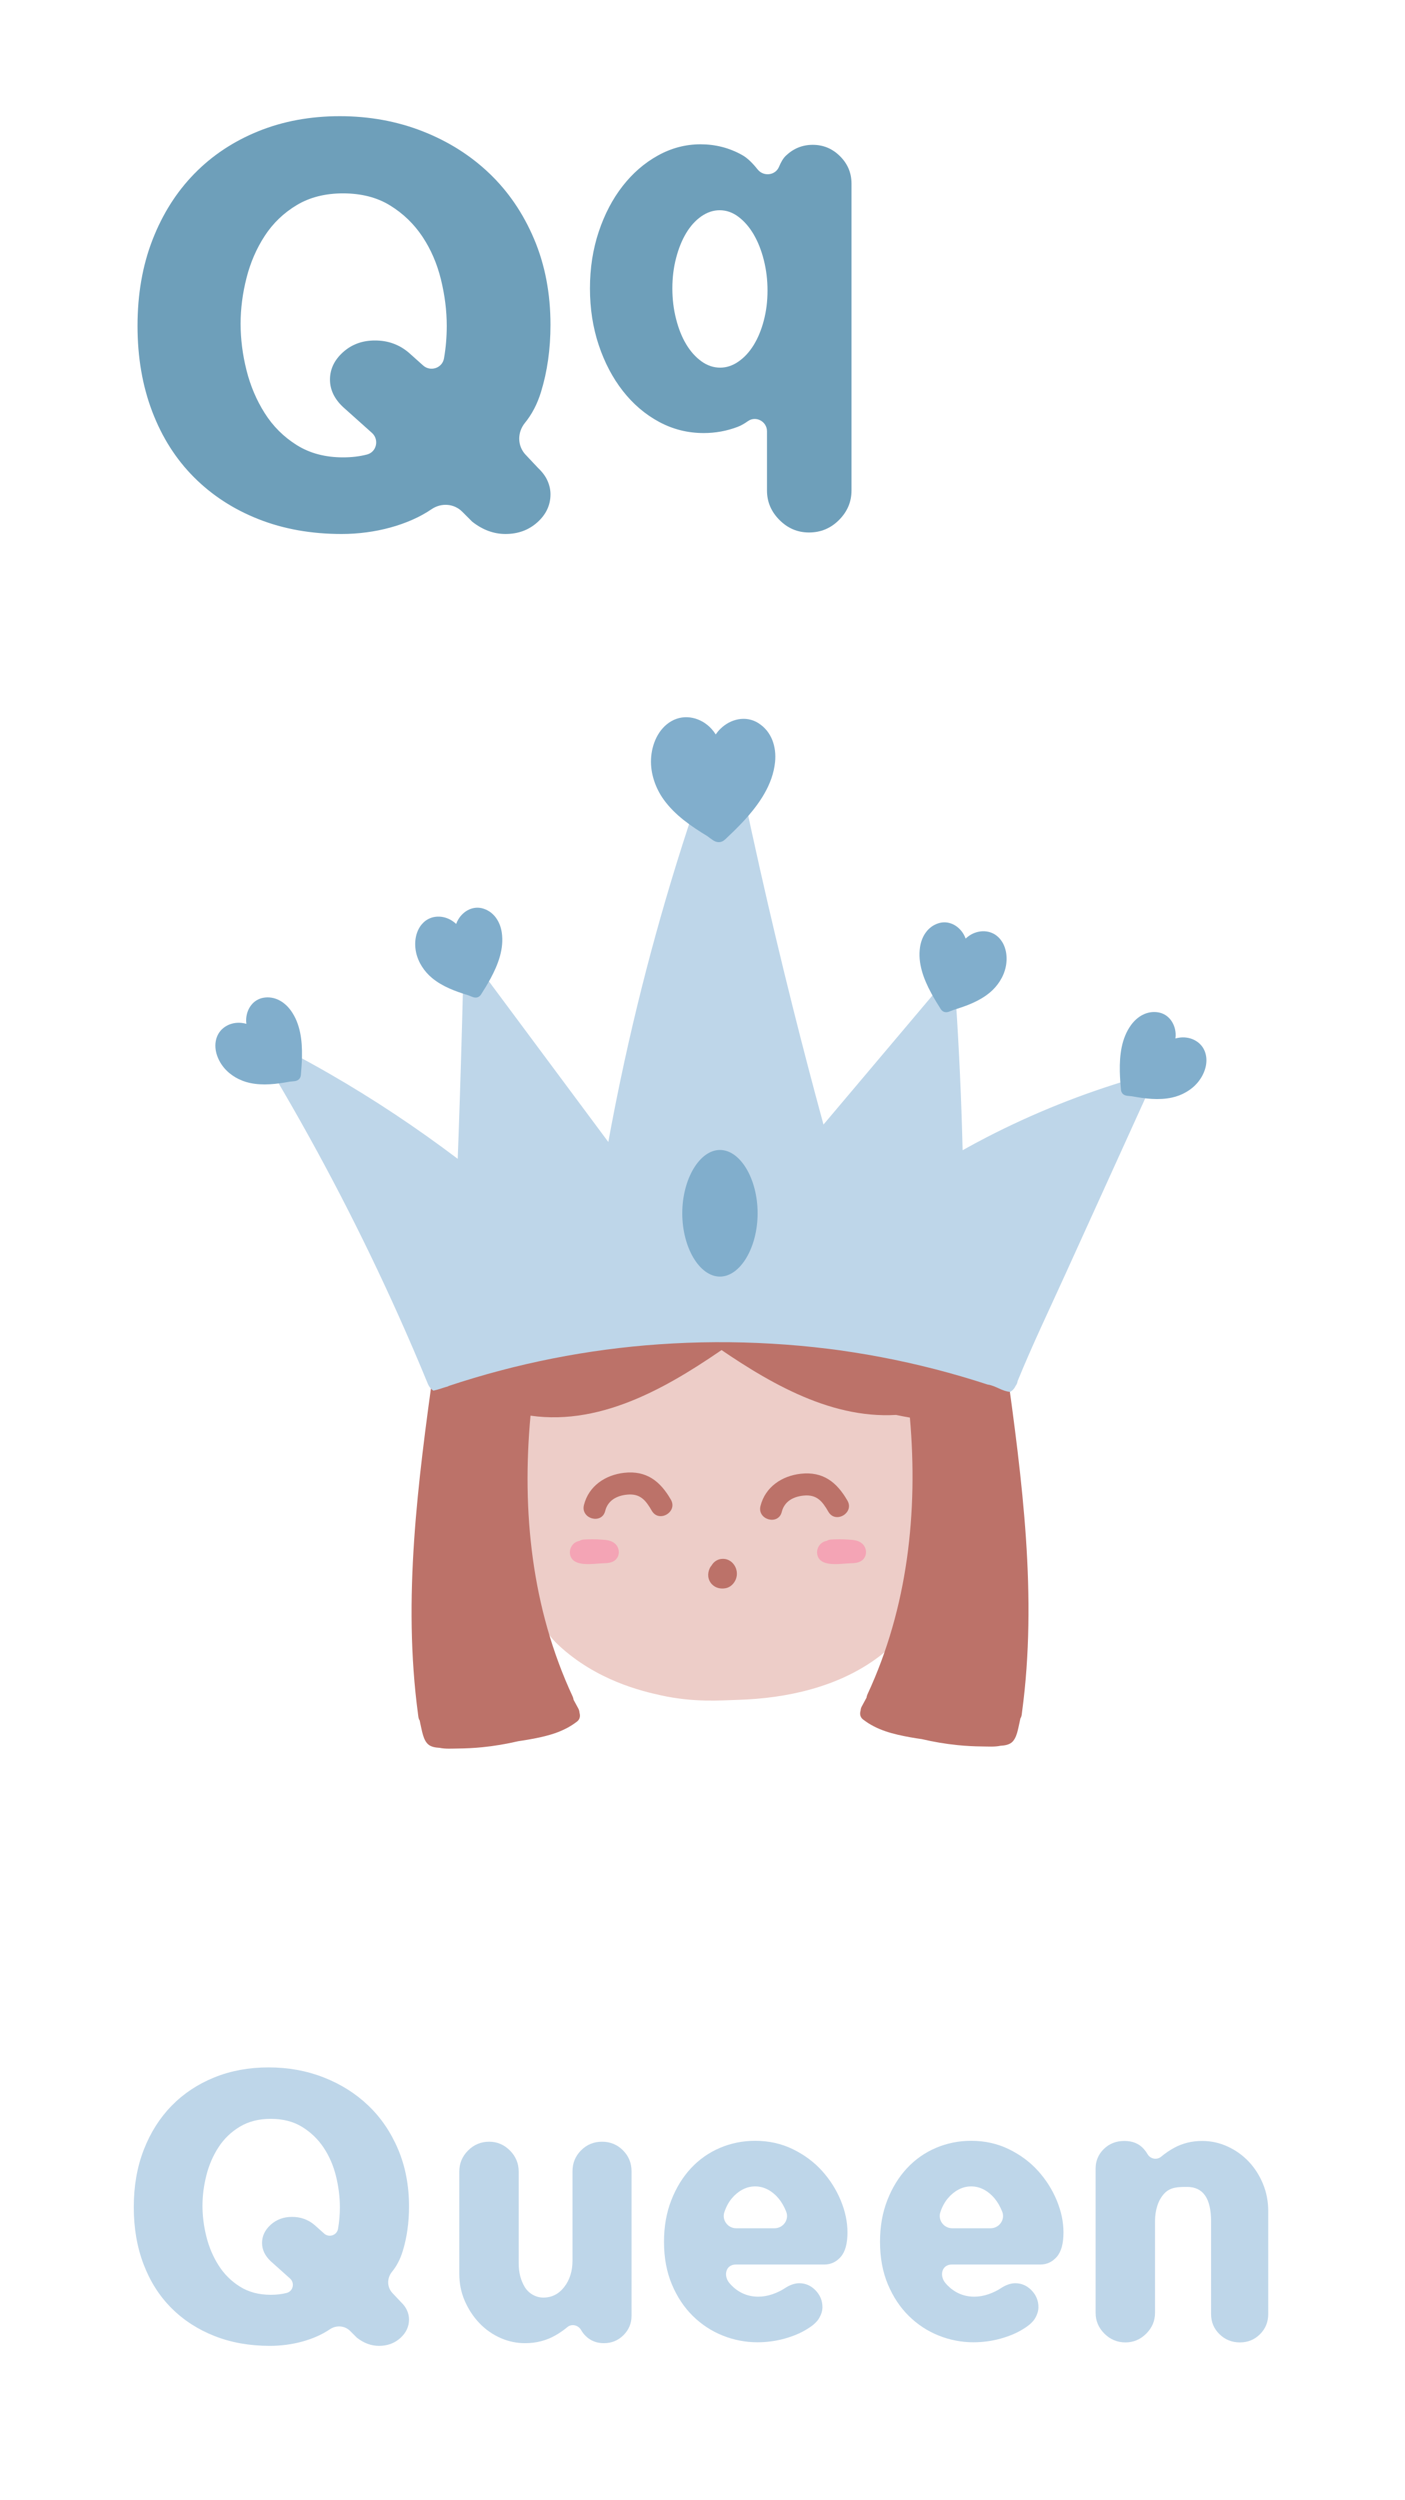 <?xml version="1.0" encoding="UTF-8"?>
<svg xmlns="http://www.w3.org/2000/svg" xmlns:xlink="http://www.w3.org/1999/xlink" width="750pt" height="1334pt" viewBox="0 0 750 1334" version="1.1">
<g id="surface1">
<path style=" stroke:none;fill-rule:nonzero;fill:rgb(92.969%,80.469%,78.514%);fill-opacity:1;" d="M 517.383 718.668 C 516.66 711.328 508.152 709.172 503.832 712.535 C 498.961 705.41 489.25 702.559 481.711 709.902 C 481.109 710.488 480.512 711.074 479.91 711.656 C 480.473 710.633 481.031 709.609 481.594 708.586 C 485.09 702.207 483.723 694.062 477.812 689.648 C 472.484 685.664 463.176 685.016 458.535 690.797 C 453.012 697.672 447.484 704.543 441.941 711.398 C 435.766 710.137 429.441 709.648 422.531 709.93 C 407.785 710.52 393.09 710.078 378.395 709.422 C 378.949 706.918 379.508 704.414 380.078 701.914 C 384.281 683.52 357.262 675.965 351.766 694.109 C 351.371 695.418 350.988 696.73 350.602 698.039 C 348.797 696.898 346.777 696.137 344.715 695.891 C 342.234 695.594 339.891 695.887 337.77 696.652 C 334.016 690.211 324.621 687.816 317.855 690.723 C 314.277 677.578 294.473 677.055 289.578 691.012 C 288.883 693.004 288.262 695.02 287.684 697.051 C 286.727 696.848 285.727 696.738 284.691 696.738 C 275.938 696.738 270.996 703.516 270.012 711.422 C 269.703 713.867 269.43 716.316 269.152 718.766 C 267.719 720.52 266.555 722.5 265.582 724.617 C 265.688 722.781 265.812 720.949 265.988 719.117 C 266.957 708.859 250.938 708.93 249.973 719.117 C 247.875 741.277 255.512 791.117 267.941 822.641 C 284.457 864.527 294.336 874.359 298.133 877.902 C 318.398 896.832 342.824 902.504 352.777 904.695 C 370.469 908.59 384.395 907.398 393.766 907.121 C 420.062 906.34 447.586 900.262 468.984 884.219 C 490.891 867.793 501.395 838.152 508.758 812.711 C 517.566 782.273 520.484 750.184 517.383 718.668 "/>
<path style=" stroke:none;fill-rule:nonzero;fill:rgb(73.631%,44.701%,41.185%);fill-opacity:1;" d="M 358.117 800.273 C 352.441 790.422 345.098 784.629 333.211 785.945 C 323.133 787.062 314.23 793.004 311.711 803.168 C 309.883 810.527 321.238 813.664 323.066 806.301 C 324.473 800.652 329.254 798.125 334.781 797.594 C 341.797 796.918 344.734 800.648 347.945 806.219 C 351.73 812.785 361.914 806.859 358.117 800.273 "/>
<path style=" stroke:none;fill-rule:nonzero;fill:rgb(73.631%,44.701%,41.185%);fill-opacity:1;" d="M 452.363 800.781 C 446.688 790.93 439.344 785.137 427.457 786.453 C 417.383 787.57 408.48 793.516 405.953 803.676 C 404.129 811.035 415.484 814.176 417.316 806.809 C 418.719 801.16 423.5 798.633 429.027 798.102 C 436.043 797.426 438.984 801.16 442.191 806.727 C 445.977 813.297 456.16 807.367 452.363 800.781 "/>
<path style=" stroke:none;fill-rule:nonzero;fill:rgb(73.631%,44.701%,41.185%);fill-opacity:1;" d="M 384.934 831.922 C 382.672 832.227 380.91 833.566 379.824 835.434 C 379.465 835.844 379.141 836.293 378.898 836.801 C 377.508 839.684 377.738 843.023 380.02 845.414 C 381.953 847.445 384.723 848.051 387.398 847.523 C 389.891 847.035 391.797 845.141 392.746 842.875 C 394.977 837.602 390.895 831.121 384.934 831.922 "/>
<path style=" stroke:none;fill-rule:nonzero;fill:rgb(73.631%,44.701%,41.185%);fill-opacity:1;" d="M 385.316 708.234 C 383.566 709.113 381.809 709.988 380.051 710.867 L 377.305 711.055 C 380.188 709.73 383.07 708.406 385.961 707.094 C 391.422 704.613 387.305 696.996 382.113 697.973 C 374.152 699.473 366.273 701.281 358.469 703.375 C 357.469 700.656 354.102 698.539 351.109 700.324 C 344.613 704.199 338.098 708.066 331.547 711.871 C 330.645 712.199 329.742 712.547 328.84 712.883 C 327.922 710.801 325.797 709.266 323.113 710.062 C 317.824 711.641 312.984 714.129 308.258 716.836 C 308.371 716.641 308.488 716.453 308.602 716.258 C 309.539 715 310.457 713.73 311.352 712.438 C 312.016 711.484 312.211 710.473 312.094 709.512 C 313.238 704.434 305.734 700.574 302.984 705.816 C 302.77 706.219 302.547 706.613 302.328 707.016 C 299.289 708.945 296.273 710.906 293.281 712.898 C 300.645 700.605 308.227 688.441 316.039 676.422 C 319.086 671.734 311.918 666.039 308.203 670.379 C 302.129 677.457 296.125 684.59 290.172 691.766 C 287.984 690.453 285.035 690.598 283.594 693.48 C 281.004 698.676 278.473 703.895 275.969 709.129 C 275.844 709.285 275.715 709.441 275.59 709.598 C 270.254 716.219 264.977 722.887 259.746 729.59 C 258.73 730.898 257.621 732.203 256.52 733.535 C 257.016 731.863 257.543 730.195 258.109 728.535 C 259.562 724.277 255.379 721.77 251.973 722.652 C 251.996 722.434 252.023 722.219 252.051 722.004 C 252.742 716.398 243.523 715.273 242.25 720.676 C 242.062 721.477 241.887 722.281 241.703 723.082 C 238.836 721.301 235.152 722.629 234.242 726.215 C 232.91 726.625 231.84 727.703 231.574 729.629 C 223.086 791.012 214.84 853.004 223.16 914.863 C 223.16 914.875 223.16 914.883 223.16 914.895 C 223.16 914.895 223.164 914.895 223.164 914.895 C 223.223 915.336 223.277 915.777 223.34 916.223 C 223.441 916.988 223.691 917.617 224.039 918.129 C 224.145 918.723 224.258 919.316 224.402 919.918 C 225.219 923.285 225.863 928.801 228.812 931.066 C 230.297 932.207 232.422 932.598 234.637 932.711 C 237.746 933.395 241.367 933.105 244.383 933.086 C 248.727 933.051 253.062 932.82 257.383 932.395 C 263.91 931.75 270.328 930.652 276.648 929.176 C 278.652 928.891 280.652 928.574 282.648 928.215 C 291.852 926.562 300.547 924.48 308.051 918.668 C 309.586 917.48 309.848 915.676 309.344 914.023 C 309.297 913.238 309.109 912.477 308.754 911.824 L 306.172 907.055 C 306.109 906.484 305.957 905.902 305.68 905.309 C 283.797 858.246 278.469 806.477 283.199 755.453 C 322.438 761.047 359.035 738.785 390.355 716.855 C 395.594 713.184 391.113 705.34 385.316 708.234 "/>
<path style=" stroke:none;fill-rule:nonzero;fill:rgb(73.631%,44.701%,41.185%);fill-opacity:1;" d="M 537.152 728.52 C 536.883 726.598 535.816 725.516 534.484 725.105 C 533.57 721.52 529.887 720.191 527.02 721.977 C 526.84 721.172 526.664 720.371 526.477 719.566 C 525.199 714.164 515.98 715.289 516.672 720.895 C 516.699 721.109 516.727 721.328 516.754 721.543 C 513.344 720.66 509.164 723.172 510.613 727.43 C 510.758 727.844 510.875 728.262 511.012 728.676 C 510.137 728.348 509.258 728.031 508.375 727.719 C 503.344 721.27 498.266 714.859 493.137 708.492 C 493.008 708.332 492.879 708.176 492.754 708.02 C 490.254 702.785 487.723 697.566 485.129 692.371 C 483.691 689.488 480.738 689.344 478.551 690.66 C 472.602 683.48 466.594 676.348 460.523 669.27 C 456.805 664.934 449.637 670.625 452.688 675.312 C 460.496 687.336 468.078 699.496 475.441 711.789 C 472.449 709.797 469.434 707.836 466.395 705.906 C 466.18 705.504 465.953 705.113 465.738 704.707 C 462.988 699.469 455.484 703.328 456.629 708.402 C 456.512 709.363 456.711 710.375 457.371 711.328 C 458.27 712.621 459.188 713.891 460.121 715.148 C 460.234 715.344 460.355 715.531 460.469 715.727 C 455.738 713.02 450.898 710.535 445.609 708.957 C 442.93 708.156 440.801 709.691 439.883 711.773 C 438.98 711.438 438.082 711.094 437.176 710.762 C 430.629 706.957 424.113 703.09 417.613 699.215 C 414.621 697.43 411.254 699.547 410.254 702.266 C 402.453 700.176 394.57 698.367 386.609 696.867 C 381.422 695.891 377.305 703.504 382.762 705.988 C 385.652 707.297 388.535 708.621 391.418 709.949 L 388.672 709.758 C 386.914 708.879 385.16 708.004 383.406 707.129 C 377.609 704.23 373.129 712.074 378.371 715.746 C 407.758 736.324 441.797 757.191 478.305 755.062 C 480.762 755.578 483.234 756.051 485.715 756.492 C 490.094 806.82 484.621 857.797 463.047 904.199 C 462.77 904.793 462.617 905.379 462.555 905.945 L 459.969 910.715 C 459.613 911.367 459.43 912.133 459.379 912.914 C 458.875 914.566 459.141 916.371 460.672 917.559 C 468.176 923.371 476.875 925.453 486.074 927.109 C 488.07 927.469 490.07 927.781 492.074 928.066 C 498.395 929.547 504.816 930.641 511.34 931.285 C 515.66 931.715 520 931.945 524.34 931.977 C 527.359 931.996 530.98 932.285 534.086 931.602 C 536.305 931.488 538.426 931.098 539.91 929.957 C 542.863 927.691 543.504 922.176 544.32 918.809 C 544.465 918.207 544.582 917.613 544.688 917.02 C 545.031 916.512 545.281 915.883 545.387 915.113 C 545.449 914.672 545.5 914.23 545.559 913.785 C 545.562 913.785 545.562 913.785 545.566 913.785 C 545.562 913.777 545.562 913.766 545.562 913.754 C 553.887 851.895 545.637 789.902 537.152 728.52 "/>
<path style=" stroke:none;fill-rule:nonzero;fill:rgb(95.702%,64.256%,70.897%);fill-opacity:1;" d="M 328.445 823.875 C 326.414 821.949 323.664 821.777 321.02 821.59 C 317.918 821.367 314.816 821.379 311.711 821.547 C 310.793 821.598 310.02 821.863 309.363 822.254 C 308.16 822.484 307.027 822.941 305.988 824.012 C 304.094 825.969 303.594 828.969 304.988 831.363 C 307.754 836.09 316.977 834.418 321.512 834.254 C 324.117 834.156 326.855 834.156 328.801 832.152 C 331.043 829.836 330.719 826.027 328.445 823.875 "/>
<path style=" stroke:none;fill-rule:nonzero;fill:rgb(95.702%,64.256%,70.897%);fill-opacity:1;" d="M 460.398 823.875 C 458.367 821.949 455.617 821.777 452.973 821.59 C 449.871 821.367 446.77 821.379 443.664 821.547 C 442.746 821.598 441.973 821.863 441.316 822.254 C 440.113 822.484 438.98 822.941 437.941 824.012 C 436.047 825.969 435.543 828.969 436.941 831.363 C 439.703 836.09 448.926 834.418 453.465 834.254 C 456.066 834.156 458.809 834.156 460.754 832.152 C 462.996 829.836 462.668 826.027 460.398 823.875 "/>
<path style=" stroke:none;fill-rule:nonzero;fill:rgb(74.414%,83.984%,91.406%);fill-opacity:1;" d="M 611.637 581.117 C 611.605 580.742 611.531 580.359 611.41 579.984 C 610.434 576.965 607.289 574.887 604.094 575.832 C 577.406 583.711 551.441 594.129 526.711 606.883 C 522.383 609.109 518.102 611.426 513.852 613.805 C 513.211 587.188 512.008 560.59 510.25 534.023 C 510.984 531.93 510.734 529.555 508.945 527.91 C 506.734 525.883 502.676 525.371 500.531 527.91 C 482.777 548.941 465.02 569.977 447.262 591.008 L 439.578 600.109 C 433.965 579.5 428.555 558.84 423.359 538.121 C 417.121 513.25 411.191 488.301 405.566 463.281 C 402.379 449.105 399.293 434.906 396.301 420.688 C 395.66 417.641 391.91 415.586 388.984 416.535 C 386.391 417.371 384.84 419.488 384.691 421.984 C 384.672 421.988 384.656 421.992 384.641 421.992 C 383.883 420.422 382.484 419.129 380.832 418.754 C 377.527 418 374.602 419.754 373.516 422.906 C 364.906 447.941 357.066 473.238 350.023 498.758 C 342.949 524.391 336.676 550.246 331.219 576.273 C 328.906 587.289 326.742 598.34 324.727 609.414 C 308.098 587.051 291.473 564.688 274.844 542.324 C 269.383 534.98 263.918 527.633 258.457 520.285 C 256.605 517.797 253.223 516.277 250.32 518.152 C 249.113 518.93 248.102 520.258 247.613 521.723 C 247.391 522.336 247.258 523 247.238 523.707 C 246.574 550.902 245.766 578.094 244.812 605.281 C 244.656 609.652 244.492 614.027 244.332 618.398 C 222.461 601.863 199.617 586.645 175.84 572.969 C 168.188 568.566 160.441 564.328 152.617 560.238 C 147.871 557.758 142.82 561.828 143.879 566.953 C 144.367 569.312 145.301 571.562 146.578 573.602 C 146.684 574.316 146.918 575.027 147.316 575.703 C 159.418 596.191 170.953 617.012 181.891 638.141 C 192.773 659.172 203.07 680.5 212.762 702.102 C 218.262 714.359 223.387 726.289 228.395 738.484 C 229.004 739.969 230.059 741.312 231.395 742.121 C 234.078 741.508 236.648 740.516 239.281 739.797 C 239.316 739.738 239.363 739.691 239.398 739.637 C 275.98 727.461 313.73 720.035 351.66 717.387 C 371.75 715.98 391.93 715.867 412.031 717.047 C 422.086 717.633 432.117 718.543 442.109 719.773 C 443.219 719.91 444.328 720.051 445.438 720.195 C 445.344 720.184 446.754 720.371 446.773 720.375 C 447.133 720.426 447.488 720.473 447.848 720.523 C 450.508 720.895 453.164 721.285 455.816 721.703 C 460.676 722.469 465.527 723.309 470.363 724.223 C 489.629 727.879 508.648 732.785 527.289 738.879 C 527.359 738.887 527.426 738.891 527.496 738.898 C 531.539 739.539 535.164 742.527 539.219 742.762 C 540.492 742.098 541.512 740.957 542.191 739.477 C 542.621 738.902 542.945 738.262 543.102 737.574 C 543.145 737.395 543.172 737.215 543.199 737.039 C 550.969 717.969 560.086 698.938 568.684 680.008 C 577.77 660.004 586.855 640 595.945 619.996 L 611.258 586.281 C 611.992 584.664 612.18 582.758 611.637 581.117 "/>
<path style=" stroke:none;fill-rule:nonzero;fill:rgb(50.584%,68.164%,80.077%);fill-opacity:1;" d="M 161.199 563.891 C 161.371 555.195 160.297 546.211 155.23 539.223 C 151.848 534.559 146.629 531.445 140.723 532.422 C 135.156 533.344 131.754 538.27 131.414 543.66 C 131.355 544.586 131.395 545.484 131.52 546.363 C 130.652 546.121 129.762 545.941 128.836 545.848 C 123.18 545.281 117.52 548.199 115.656 553.73 C 113.797 559.254 115.922 565.312 119.449 569.641 C 122.895 573.867 128.027 576.742 133.312 577.895 C 140.43 579.449 147.676 578.492 154.754 577.203 C 155.59 577.141 156.426 577.062 157.266 576.949 C 159.191 576.699 160.43 575.613 160.609 573.605 C 160.879 570.594 161.117 567.422 161.191 564.207 C 161.199 564.102 161.203 563.996 161.199 563.891 "/>
<path style=" stroke:none;fill-rule:nonzero;fill:rgb(50.584%,68.164%,80.077%);fill-opacity:1;" d="M 261.82 522.262 C 265.965 514.617 269.137 506.145 267.848 497.609 C 266.988 491.91 263.781 486.746 258.09 484.902 C 252.719 483.164 247.434 485.977 244.656 490.609 C 244.18 491.402 243.805 492.219 243.508 493.055 C 242.848 492.445 242.141 491.875 241.359 491.367 C 236.598 488.266 230.23 488.254 226.031 492.312 C 221.844 496.363 220.949 502.723 222.094 508.188 C 223.215 513.523 226.449 518.434 230.617 521.887 C 236.223 526.535 243.098 529.016 249.977 531.125 C 250.75 531.449 251.527 531.766 252.324 532.055 C 254.148 532.715 255.75 532.32 256.832 530.617 C 258.457 528.066 260.125 525.359 261.668 522.539 C 261.723 522.449 261.773 522.355 261.82 522.262 "/>
<path style=" stroke:none;fill-rule:nonzero;fill:rgb(50.584%,68.164%,80.077%);fill-opacity:1;" d="M 597.766 571.699 C 597.598 563 598.672 554.02 603.738 547.031 C 607.121 542.367 612.34 539.254 618.246 540.23 C 623.812 541.148 627.215 546.078 627.555 551.469 C 627.613 552.391 627.57 553.289 627.449 554.168 C 628.312 553.93 629.203 553.746 630.133 553.656 C 635.789 553.09 641.449 556.008 643.312 561.539 C 645.172 567.062 643.047 573.117 639.516 577.449 C 636.074 581.672 630.941 584.547 625.652 585.699 C 618.539 587.254 611.293 586.301 604.215 585.012 C 603.379 584.945 602.539 584.867 601.703 584.758 C 599.777 584.504 598.535 583.422 598.355 581.41 C 598.09 578.398 597.848 575.227 597.773 572.012 C 597.77 571.91 597.766 571.805 597.766 571.699 "/>
<path style=" stroke:none;fill-rule:nonzero;fill:rgb(50.584%,68.164%,80.077%);fill-opacity:1;" d="M 497.148 530.07 C 493.004 522.422 489.832 513.949 491.121 505.414 C 491.98 499.719 495.188 494.555 500.879 492.711 C 506.246 490.969 511.531 493.781 514.312 498.418 C 514.789 499.207 515.164 500.027 515.461 500.863 C 516.117 500.25 516.828 499.68 517.609 499.172 C 522.371 496.07 528.738 496.062 532.934 500.121 C 537.125 504.172 538.02 510.527 536.871 515.996 C 535.754 521.328 532.52 526.238 528.352 529.695 C 522.746 534.344 515.871 536.824 508.992 538.93 C 508.219 539.258 507.438 539.57 506.645 539.859 C 504.816 540.52 503.215 540.129 502.133 538.426 C 500.512 535.871 498.844 533.164 497.301 530.344 C 497.246 530.258 497.195 530.164 497.148 530.07 "/>
<path style=" stroke:none;fill-rule:nonzero;fill:rgb(50.584%,68.164%,80.077%);fill-opacity:1;" d="M 396.871 438.242 C 405.215 429.246 412.512 418.777 413.734 406.668 C 414.555 398.586 411.977 390.406 404.844 385.891 C 398.121 381.641 389.914 383.633 384.496 388.992 C 383.57 389.906 382.77 390.891 382.074 391.93 C 381.391 390.867 380.617 389.84 379.73 388.871 C 374.312 382.969 365.609 380.727 358.457 384.805 C 351.316 388.871 347.871 397.242 347.523 405.113 C 347.184 412.793 349.891 420.637 354.375 426.812 C 360.406 435.125 368.93 440.922 377.594 446.207 C 378.531 446.922 379.488 447.625 380.477 448.297 C 382.738 449.836 385.062 449.859 387.137 447.914 C 390.246 444.992 393.477 441.879 396.57 438.566 C 396.676 438.465 396.773 438.355 396.871 438.242 "/>
<path style=" stroke:none;fill-rule:nonzero;fill:rgb(50.584%,68.164%,80.077%);fill-opacity:1;" d="M 384.312 613.668 C 373.445 613.668 364.203 629.195 364.203 647.453 C 364.203 665.781 373.406 681.242 384.312 681.242 C 395.18 681.242 404.422 665.715 404.422 647.453 C 404.422 629.133 395.219 613.668 384.312 613.668 "/>
<path style=" stroke:none;fill-rule:nonzero;fill:rgb(43.138%,62.305%,72.852%);fill-opacity:1;" d="M 183.109 217.199 C 178.461 212.828 176.145 207.949 176.145 202.578 C 176.145 197.012 178.461 192.129 183.109 187.949 C 187.75 183.77 193.438 181.691 200.172 181.691 C 207.137 181.691 213.172 183.879 218.281 188.25 L 225.863 195.031 C 229.777 198.531 236.098 196.441 237.004 191.27 C 237.988 185.629 238.48 179.852 238.48 173.93 C 238.48 165.77 237.434 157.461 235.344 149 C 233.258 140.551 229.945 132.941 225.422 126.172 C 220.895 119.41 215.148 113.891 208.18 109.609 C 201.219 105.328 192.855 103.191 183.109 103.191 C 173.586 103.191 165.348 105.281 158.383 109.461 C 151.414 113.641 145.723 119.109 141.316 125.871 C 136.902 132.641 133.656 140.148 131.566 148.41 C 129.477 156.672 128.43 164.77 128.43 172.73 C 128.43 180.891 129.477 189.148 131.566 197.512 C 133.656 205.859 136.902 213.52 141.316 220.488 C 145.723 227.461 151.414 233.129 158.383 237.5 C 165.348 241.879 173.586 244.07 183.109 244.07 C 187.75 244.07 191.988 243.57 195.82 242.57 C 195.855 242.57 195.895 242.559 195.934 242.539 C 201.062 241.199 202.512 234.57 198.562 231.031 Z M 293.852 173.328 C 293.852 186.27 292.164 198.211 288.805 209.141 C 286.766 215.77 283.883 221.16 280.195 225.691 C 276.098 230.73 276.105 237.93 280.562 242.648 L 287.234 249.738 C 289.555 251.93 291.242 254.219 292.285 256.602 C 293.328 258.988 293.852 261.379 293.852 263.77 C 293.852 269.539 291.527 274.512 286.887 278.691 C 282.238 282.871 276.555 284.961 269.824 284.961 C 263.555 284.961 257.633 282.77 252.062 278.391 L 246.73 273.059 C 242.344 268.66 235.504 268.23 230.375 271.73 C 218.066 280.121 200.242 284.961 182.41 284.961 C 166.156 284.961 151.355 282.32 138.008 277.051 C 124.656 271.781 113.164 264.32 103.531 254.66 C 93.895 245.012 86.469 233.32 81.246 219.59 C 76.02 205.859 73.41 190.641 73.41 173.93 C 73.41 157.02 76.074 141.691 81.418 127.961 C 86.754 114.23 94.184 102.488 103.711 92.738 C 113.223 82.988 124.605 75.43 137.836 70.059 C 151.07 64.691 165.578 62 181.367 62 C 197.152 62 211.895 64.691 225.594 70.059 C 239.289 75.43 251.191 82.941 261.289 92.59 C 271.387 102.25 279.34 113.93 285.145 127.66 C 290.945 141.391 293.852 156.621 293.852 173.328 "/>
<path style=" stroke:none;fill-rule:nonzero;fill:rgb(74.414%,83.984%,91.406%);fill-opacity:1;" d="M 144.523 1206.691 C 141.426 1203.777 139.883 1200.523 139.883 1196.941 C 139.883 1193.23 141.426 1189.98 144.523 1187.195 C 147.621 1184.41 151.41 1183.02 155.898 1183.02 C 160.543 1183.02 164.562 1184.48 167.969 1187.395 L 173.023 1191.914 C 175.629 1194.246 179.844 1192.848 180.445 1189.402 C 181.105 1185.645 181.43 1181.793 181.43 1177.844 C 181.43 1172.41 180.734 1166.875 179.344 1161.234 C 177.949 1155.598 175.746 1150.527 172.727 1146.016 C 169.711 1141.508 165.879 1137.828 161.238 1134.977 C 156.594 1132.125 151.023 1130.699 144.523 1130.699 C 138.18 1130.699 132.688 1132.09 128.047 1134.879 C 123.402 1137.66 119.609 1141.309 116.672 1145.816 C 113.73 1150.328 111.562 1155.336 110.172 1160.836 C 108.781 1166.34 108.086 1171.746 108.086 1177.051 C 108.086 1182.488 108.781 1187.992 110.172 1193.562 C 111.562 1199.133 113.73 1204.238 116.672 1208.879 C 119.609 1213.523 123.402 1217.305 128.047 1220.219 C 132.688 1223.137 138.18 1224.594 144.523 1224.594 C 147.621 1224.594 150.445 1224.266 152.996 1223.602 C 153.023 1223.594 153.047 1223.586 153.074 1223.582 C 156.492 1222.688 157.461 1218.266 154.824 1215.906 Z M 218.34 1177.449 C 218.34 1186.07 217.215 1194.027 214.973 1201.32 C 213.613 1205.734 211.691 1209.332 209.234 1212.348 C 206.504 1215.703 206.512 1220.504 209.48 1223.652 L 213.93 1228.379 C 215.473 1229.836 216.598 1231.359 217.293 1232.953 C 217.988 1234.543 218.34 1236.133 218.34 1237.727 C 218.34 1241.574 216.789 1244.887 213.695 1247.672 C 210.598 1250.457 206.809 1251.852 202.324 1251.852 C 198.145 1251.852 194.199 1250.387 190.484 1247.473 L 186.934 1243.918 C 184.004 1240.988 179.449 1240.703 176.027 1243.035 C 167.828 1248.625 155.945 1251.852 144.062 1251.852 C 133.227 1251.852 123.363 1250.09 114.465 1246.578 C 105.566 1243.066 97.906 1238.094 91.484 1231.656 C 85.062 1225.227 80.113 1217.434 76.633 1208.281 C 73.148 1199.133 71.41 1188.984 71.41 1177.844 C 71.41 1166.574 73.188 1156.359 76.746 1147.211 C 80.305 1138.059 85.258 1130.234 91.602 1123.734 C 97.945 1117.238 105.531 1112.195 114.352 1108.617 C 123.172 1105.035 132.84 1103.246 143.363 1103.246 C 153.887 1103.246 163.711 1105.035 172.844 1108.617 C 181.973 1112.195 189.902 1117.203 196.637 1123.637 C 203.367 1130.07 208.664 1137.859 212.535 1147.012 C 216.398 1156.16 218.34 1166.309 218.34 1177.449 "/>
<path style=" stroke:none;fill-rule:nonzero;fill:rgb(74.414%,83.984%,91.406%);fill-opacity:1;" d="M 413.461 1189.098 C 418.016 1189.098 421.344 1184.555 419.707 1180.305 C 419.695 1180.277 419.688 1180.246 419.676 1180.223 C 418.609 1177.496 417.246 1175.137 415.586 1173.141 C 413.922 1171.148 412.027 1169.586 409.898 1168.453 C 407.773 1167.328 405.512 1166.758 403.121 1166.758 C 400.727 1166.758 398.465 1167.328 396.34 1168.453 C 394.211 1169.586 392.316 1171.148 390.652 1173.141 C 388.988 1175.137 387.691 1177.496 386.766 1180.223 C 386.723 1180.336 386.688 1180.453 386.648 1180.57 C 385.277 1184.785 388.551 1189.098 392.984 1189.098 Z M 426.656 1218.418 C 429.98 1218.418 432.871 1219.684 435.332 1222.207 C 437.793 1224.738 439.023 1227.727 439.023 1231.188 C 439.023 1233.047 438.453 1234.977 437.328 1236.969 C 436.195 1238.961 434.102 1240.895 431.043 1242.754 C 427.719 1244.883 423.695 1246.609 418.977 1247.938 C 414.254 1249.266 409.367 1249.934 404.316 1249.934 C 397.934 1249.934 391.75 1248.738 385.766 1246.344 C 379.781 1243.949 374.465 1240.457 369.812 1235.871 C 365.152 1231.285 361.434 1225.668 358.641 1219.02 C 355.848 1212.371 354.449 1204.789 354.449 1196.277 C 354.449 1188.172 355.746 1180.789 358.344 1174.141 C 360.934 1167.492 364.426 1161.809 368.812 1157.086 C 373.199 1152.367 378.352 1148.742 384.27 1146.215 C 390.188 1143.688 396.469 1142.426 403.121 1142.426 C 410.434 1142.426 417.148 1143.922 423.266 1146.91 C 429.379 1149.906 434.566 1153.762 438.824 1158.48 C 443.074 1163.203 446.402 1168.453 448.797 1174.238 C 451.188 1180.023 452.387 1185.707 452.387 1191.293 C 452.387 1197.277 451.188 1201.633 448.797 1204.355 C 446.402 1207.086 443.477 1208.445 440.02 1208.445 L 392.734 1208.445 C 387.473 1208.445 385.984 1214.297 389.363 1218.328 C 392.023 1221.508 397.004 1225.602 404.715 1225.602 C 407.238 1225.602 409.766 1225.172 412.297 1224.305 C 414.82 1223.438 417.082 1222.344 419.074 1221.012 C 421.734 1219.285 424.262 1218.418 426.656 1218.418 "/>
<path style=" stroke:none;fill-rule:nonzero;fill:rgb(74.414%,83.984%,91.406%);fill-opacity:1;" d="M 528.77 1189.098 C 533.324 1189.098 536.648 1184.555 535.016 1180.305 L 534.98 1180.223 C 533.914 1177.496 532.555 1175.137 530.895 1173.141 C 529.23 1171.148 527.336 1169.586 525.207 1168.453 C 523.082 1167.328 520.82 1166.758 518.426 1166.758 C 516.035 1166.758 513.77 1167.328 511.645 1168.453 C 509.516 1169.586 507.621 1171.148 505.961 1173.141 C 504.297 1175.137 502.996 1177.496 502.07 1180.223 C 502.031 1180.336 501.992 1180.453 501.953 1180.57 C 500.586 1184.785 503.859 1189.098 508.293 1189.098 Z M 541.965 1218.418 C 545.285 1218.418 548.176 1219.684 550.641 1222.207 C 553.102 1224.738 554.328 1227.727 554.328 1231.188 C 554.328 1233.047 553.762 1234.977 552.633 1236.969 C 551.504 1238.961 549.41 1240.895 546.352 1242.754 C 543.027 1244.883 539.004 1246.609 534.285 1247.938 C 529.562 1249.266 524.676 1249.934 519.621 1249.934 C 513.242 1249.934 507.059 1248.738 501.074 1246.344 C 495.09 1243.949 489.77 1240.457 485.117 1235.871 C 480.461 1231.285 476.742 1225.668 473.949 1219.02 C 471.156 1212.371 469.758 1204.789 469.758 1196.277 C 469.758 1188.172 471.055 1180.789 473.648 1174.141 C 476.242 1167.492 479.73 1161.809 484.121 1157.086 C 488.508 1152.367 493.66 1148.742 499.578 1146.215 C 505.492 1143.688 511.777 1142.426 518.426 1142.426 C 525.738 1142.426 532.453 1143.922 538.574 1146.91 C 544.688 1149.906 549.871 1153.762 554.129 1158.48 C 558.383 1163.203 561.711 1168.453 564.105 1174.238 C 566.496 1180.023 567.691 1185.707 567.691 1191.293 C 567.691 1197.277 566.496 1201.633 564.105 1204.355 C 561.711 1207.086 558.785 1208.445 555.328 1208.445 L 508.039 1208.445 C 502.781 1208.445 501.293 1214.297 504.672 1218.328 C 507.332 1221.508 512.312 1225.602 520.023 1225.602 C 522.547 1225.602 525.074 1225.172 527.602 1224.305 C 530.125 1223.438 532.391 1222.344 534.383 1221.012 C 537.039 1219.285 539.57 1218.418 541.965 1218.418 "/>
<path style=" stroke:none;fill-rule:nonzero;fill:rgb(74.414%,83.984%,91.406%);fill-opacity:1;" d="M 600.207 1142.5 C 604.594 1142.5 608.051 1143.93 610.578 1146.785 C 611.359 1147.672 612.02 1148.586 612.559 1149.523 C 614.059 1152.137 617.539 1152.812 619.852 1150.883 C 622.031 1149.062 624.328 1147.5 626.734 1146.188 C 631.254 1143.73 636.242 1142.5 641.695 1142.5 C 646.48 1142.5 651.035 1143.496 655.359 1145.492 C 659.68 1147.484 663.438 1150.18 666.629 1153.566 C 669.816 1156.961 672.344 1160.918 674.207 1165.438 C 676.066 1169.957 677 1174.812 677 1179.996 L 677 1234.848 C 677 1239.105 675.535 1242.695 672.609 1245.617 C 669.688 1248.543 666.098 1250.008 661.84 1250.008 C 657.586 1250.008 653.961 1248.543 650.969 1245.617 C 647.977 1242.695 646.48 1239.105 646.48 1234.848 L 646.48 1185.383 C 646.48 1173.148 642.223 1167.031 633.719 1167.031 C 629.062 1167.031 624.863 1167.098 621.715 1170.332 C 617.988 1174.164 616.629 1179.789 616.562 1184.973 L 616.562 1234.25 C 616.562 1238.508 614.996 1242.195 611.875 1245.32 C 608.75 1248.441 605.062 1250.008 600.805 1250.008 C 596.418 1250.008 592.66 1248.441 589.535 1245.32 C 586.41 1242.195 584.848 1238.508 584.848 1234.25 L 584.848 1157.258 C 584.848 1153.137 586.312 1149.648 589.238 1146.785 C 592.16 1143.93 595.82 1142.5 600.207 1142.5 "/>
<path style=" stroke:none;fill-rule:nonzero;fill:rgb(43.138%,62.305%,72.852%);fill-opacity:1;" d="M 407.719 138.719 C 406.398 133.52 404.598 128.98 402.324 125.102 C 400.059 121.23 397.359 118.102 394.238 115.738 C 391.117 113.371 387.762 112.191 384.164 112.191 C 380.758 112.191 377.492 113.281 374.375 115.449 C 371.254 117.629 368.559 120.609 366.285 124.391 C 364.016 128.18 362.219 132.621 360.895 137.73 C 359.57 142.84 358.906 148.23 358.906 153.898 C 358.906 159.578 359.57 165.02 360.895 170.219 C 362.219 175.43 364.016 179.922 366.285 183.699 C 368.559 187.488 371.254 190.512 374.375 192.781 C 377.492 195.051 380.855 196.191 384.449 196.191 C 387.855 196.191 391.117 195.102 394.238 192.922 C 397.359 190.75 400.059 187.82 402.324 184.129 C 404.598 180.441 406.398 176.09 407.719 171.07 C 409.047 166.059 409.703 160.719 409.703 155.039 C 409.703 149.371 409.047 143.93 407.719 138.719 M 448.441 83.391 C 452.512 87.449 454.543 92.32 454.543 98 L 454.543 261.738 C 454.543 267.801 452.32 273.039 447.875 277.488 C 443.43 281.941 438.086 284.16 431.84 284.16 C 425.785 284.16 420.539 281.941 416.09 277.488 C 411.648 273.039 409.422 267.801 409.422 261.738 L 409.422 230.148 C 409.422 224.91 403.5 221.719 399.23 224.75 C 397.434 226.031 395.582 227.109 393.672 227.828 C 387.902 230 381.895 231.102 375.652 231.102 C 367.137 231.102 359.191 229.109 351.812 225.129 C 344.434 221.16 338.008 215.68 332.516 208.68 C 327.031 201.68 322.727 193.488 319.602 184.129 C 316.484 174.762 314.922 164.691 314.922 153.898 C 314.922 143.121 316.484 133.051 319.602 123.68 C 322.727 114.32 326.984 106.18 332.375 99.281 C 337.766 92.371 344.059 86.93 351.246 82.961 C 358.438 78.988 366.004 77 373.949 77 C 381.895 77 389.273 78.891 396.086 82.68 C 399.098 84.352 401.871 87.211 404.402 90.391 C 407.574 94.391 413.945 93.672 415.875 88.949 C 416.852 86.57 418.059 84.469 419.492 83.102 C 423.566 79.23 428.34 77.281 433.824 77.281 C 439.504 77.281 444.375 79.32 448.441 83.391 "/>
<path style=" stroke:none;fill-rule:nonzero;fill:rgb(74.414%,83.984%,91.406%);fill-opacity:1;" d="M 305.605 1158.664 C 305.605 1154.273 307.137 1150.555 310.195 1147.492 C 313.254 1144.434 316.977 1142.906 321.363 1142.906 C 325.754 1142.906 329.477 1144.434 332.535 1147.492 C 335.594 1150.555 337.121 1154.273 337.121 1158.664 L 337.121 1235.852 C 337.121 1239.844 335.691 1243.27 332.836 1246.125 C 329.973 1248.984 326.48 1250.414 322.363 1250.414 C 318.504 1250.414 315.281 1249.148 312.688 1246.625 C 311.715 1245.68 310.887 1244.609 310.207 1243.418 C 308.672 1240.742 305.188 1239.887 302.824 1241.867 C 300.965 1243.43 298.867 1244.883 296.531 1246.227 C 291.676 1249.02 286.258 1250.414 280.277 1250.414 C 275.895 1250.414 271.59 1249.539 267.566 1247.809 C 263.035 1245.863 259.098 1243.105 255.742 1239.543 C 252.551 1236.152 249.988 1232.23 248.062 1227.773 C 246.133 1223.32 245.172 1218.5 245.172 1213.316 L 245.172 1158.859 C 245.172 1154.473 246.734 1150.719 249.859 1147.594 C 252.98 1144.469 256.738 1142.906 261.129 1142.906 C 265.383 1142.906 269.07 1144.469 272.199 1147.594 C 275.32 1150.719 276.883 1154.473 276.883 1158.859 L 276.883 1207.73 C 276.883 1212.688 277.969 1216.938 280.148 1220.488 C 282.223 1223.867 285.945 1226.047 289.91 1226.078 C 294.492 1226.121 298.262 1224.223 301.219 1220.395 C 304.145 1216.605 305.605 1211.918 305.605 1206.336 "/>
</g>
</svg>
